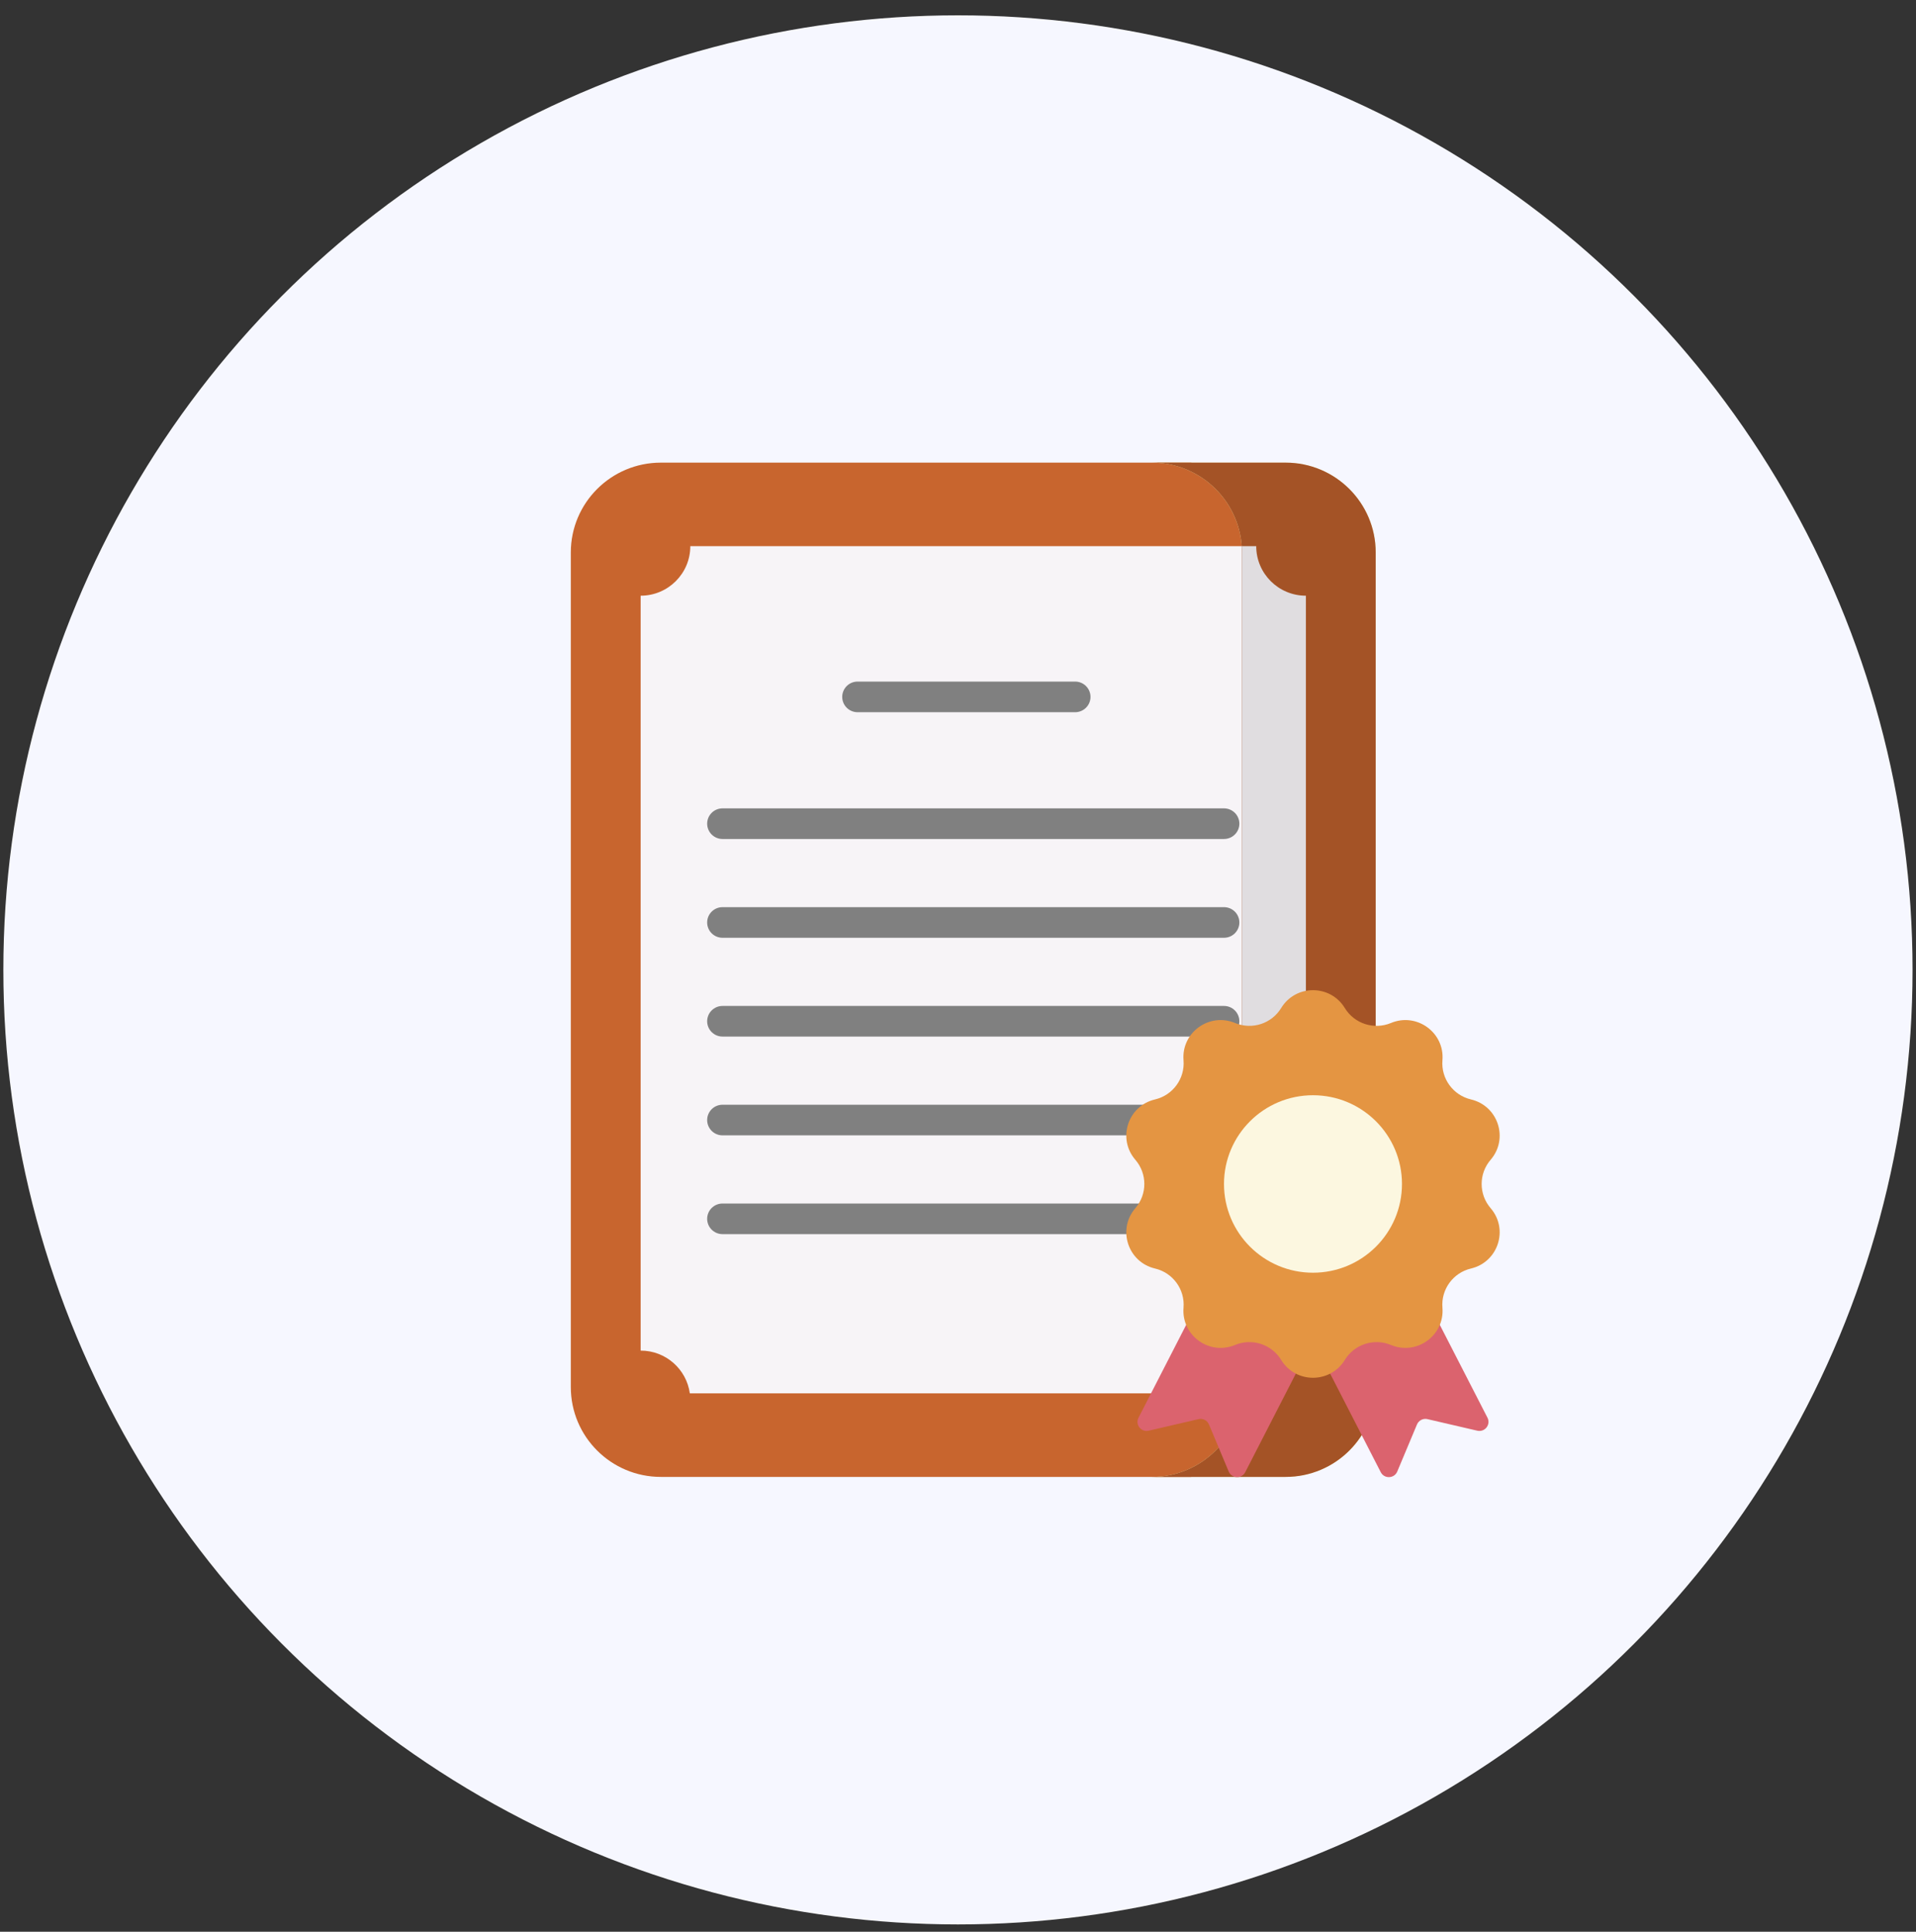 <svg width="121" height="122" viewBox="0 0 121 122" fill="none" xmlns="http://www.w3.org/2000/svg">
<rect x="0" y="0" width="121" height="122" fill="#333333" stroke="none"/>
<circle cx="60.497" cy="61.253" r="60.285" fill="#F6F7FF"/>
<path d="M79.05 87.87V34.623C79.05 32.126 77.449 30.004 75.216 29.218H41.737C38.595 29.218 36.048 31.758 36.048 34.891V87.602C36.048 90.735 38.595 93.275 41.737 93.275H75.216C77.449 92.489 79.05 90.367 79.05 87.87Z" fill="#C8652E"/>
<path d="M81.19 29.218H72.743C75.885 29.218 78.432 31.758 78.432 34.891V87.602C78.432 90.735 75.885 93.275 72.743 93.275H81.19C84.332 93.275 86.879 90.735 86.879 87.602V34.891C86.879 31.758 84.332 29.218 81.19 29.218V29.218Z" fill="#F7ECAD"/>
<path d="M79.05 87.87V34.623C79.05 34.579 79.048 34.536 79.047 34.493H43.595C43.595 36.221 42.19 37.622 40.458 37.622V85.298C42.045 85.298 43.356 86.474 43.565 87.999H79.047C79.048 87.957 79.05 87.914 79.05 87.87Z" fill="#F7F4F7"/>
<path d="M81.19 29.218H72.743C75.885 29.218 78.432 31.758 78.432 34.891V87.602C78.432 90.735 75.885 93.275 72.743 93.275H81.19C84.332 93.275 86.879 90.735 86.879 87.602V34.891C86.879 31.758 84.332 29.218 81.19 29.218V29.218Z" fill="#A45326"/>
<path d="M79.333 34.493H78.417C78.426 34.625 78.433 34.757 78.433 34.891V87.602C78.433 87.736 78.426 87.868 78.417 88H79.362C79.571 86.474 80.882 85.298 82.47 85.298V37.622C80.737 37.622 79.333 36.221 79.333 34.493Z" fill="#E0DDE0"/>
<path d="M67.898 44.98H54.157C53.622 44.98 53.188 44.547 53.188 44.013C53.188 43.479 53.622 43.046 54.157 43.046H67.898C68.434 43.046 68.868 43.479 68.868 44.013C68.868 44.547 68.434 44.98 67.898 44.98Z" fill="#808080"/>
<path d="M77.298 52.987H45.629C45.093 52.987 44.659 52.554 44.659 52.02C44.659 51.486 45.093 51.053 45.629 51.053H77.298C77.834 51.053 78.268 51.486 78.268 52.02C78.268 52.554 77.834 52.987 77.298 52.987Z" fill="#808080"/>
<path d="M77.298 59.226H45.629C45.093 59.226 44.659 58.793 44.659 58.259C44.659 57.725 45.093 57.292 45.629 57.292H77.298C77.834 57.292 78.268 57.725 78.268 58.259C78.268 58.793 77.834 59.226 77.298 59.226Z" fill="#808080"/>
<path d="M77.298 65.465H45.629C45.093 65.465 44.659 65.032 44.659 64.498C44.659 63.964 45.093 63.531 45.629 63.531H77.298C77.834 63.531 78.268 63.964 78.268 64.498C78.268 65.032 77.834 65.465 77.298 65.465Z" fill="#808080"/>
<path d="M77.298 71.704H45.629C45.093 71.704 44.659 71.271 44.659 70.737C44.659 70.203 45.093 69.77 45.629 69.77H77.298C77.834 69.77 78.268 70.203 78.268 70.737C78.268 71.271 77.834 71.704 77.298 71.704Z" fill="#808080"/>
<path d="M77.298 77.943H45.629C45.093 77.943 44.659 77.51 44.659 76.976C44.659 76.442 45.093 76.009 45.629 76.009H77.298C77.834 76.009 78.268 76.442 78.268 76.976C78.268 77.51 77.834 77.943 77.298 77.943Z" fill="#808080"/>
<path d="M77.596 92.936L76.35 89.964C76.242 89.705 75.963 89.562 75.689 89.626L72.543 90.356C72.065 90.467 71.676 89.971 71.9 89.536L78.766 76.158L85.507 79.598L78.64 92.976C78.417 93.411 77.785 93.386 77.596 92.936Z" fill="#DB636E"/>
<path d="M88.24 92.936L89.486 89.963C89.595 89.705 89.874 89.562 90.148 89.626L93.294 90.356C93.771 90.467 94.16 89.971 93.937 89.535L87.07 76.157L80.33 79.598L87.197 92.976C87.42 93.411 88.051 93.386 88.24 92.936Z" fill="#DB636E"/>
<path d="M84.927 63.662C85.531 64.653 86.771 65.054 87.843 64.607C89.469 63.929 91.238 65.21 91.094 66.962C90.999 68.117 91.765 69.169 92.896 69.436C94.611 69.84 95.287 71.913 94.138 73.246C93.38 74.125 93.38 75.424 94.138 76.304C95.287 77.636 94.611 79.71 92.896 80.114C91.765 80.381 90.999 81.432 91.094 82.588C91.238 84.34 89.469 85.621 87.843 84.943C86.771 84.496 85.531 84.897 84.927 85.888C84.011 87.389 81.826 87.389 80.909 85.888C80.305 84.897 79.066 84.496 77.993 84.943C76.367 85.621 74.599 84.34 74.743 82.588C74.838 81.432 74.072 80.381 72.941 80.114C71.225 79.71 70.55 77.636 71.699 76.304C72.457 75.424 72.457 74.125 71.699 73.246C70.55 71.913 71.225 69.84 72.941 69.436C74.072 69.169 74.838 68.117 74.743 66.962C74.599 65.21 76.367 63.929 77.993 64.607C79.066 65.054 80.305 64.653 80.909 63.662C81.826 62.16 84.011 62.16 84.927 63.662Z" fill="#E49542"/>
<path d="M82.918 80.379C86.022 80.379 88.538 77.87 88.538 74.775C88.538 71.68 86.022 69.17 82.918 69.17C79.814 69.17 77.298 71.68 77.298 74.775C77.298 77.87 79.814 80.379 82.918 80.379Z" fill="#FCF7E0"/>
</svg>
